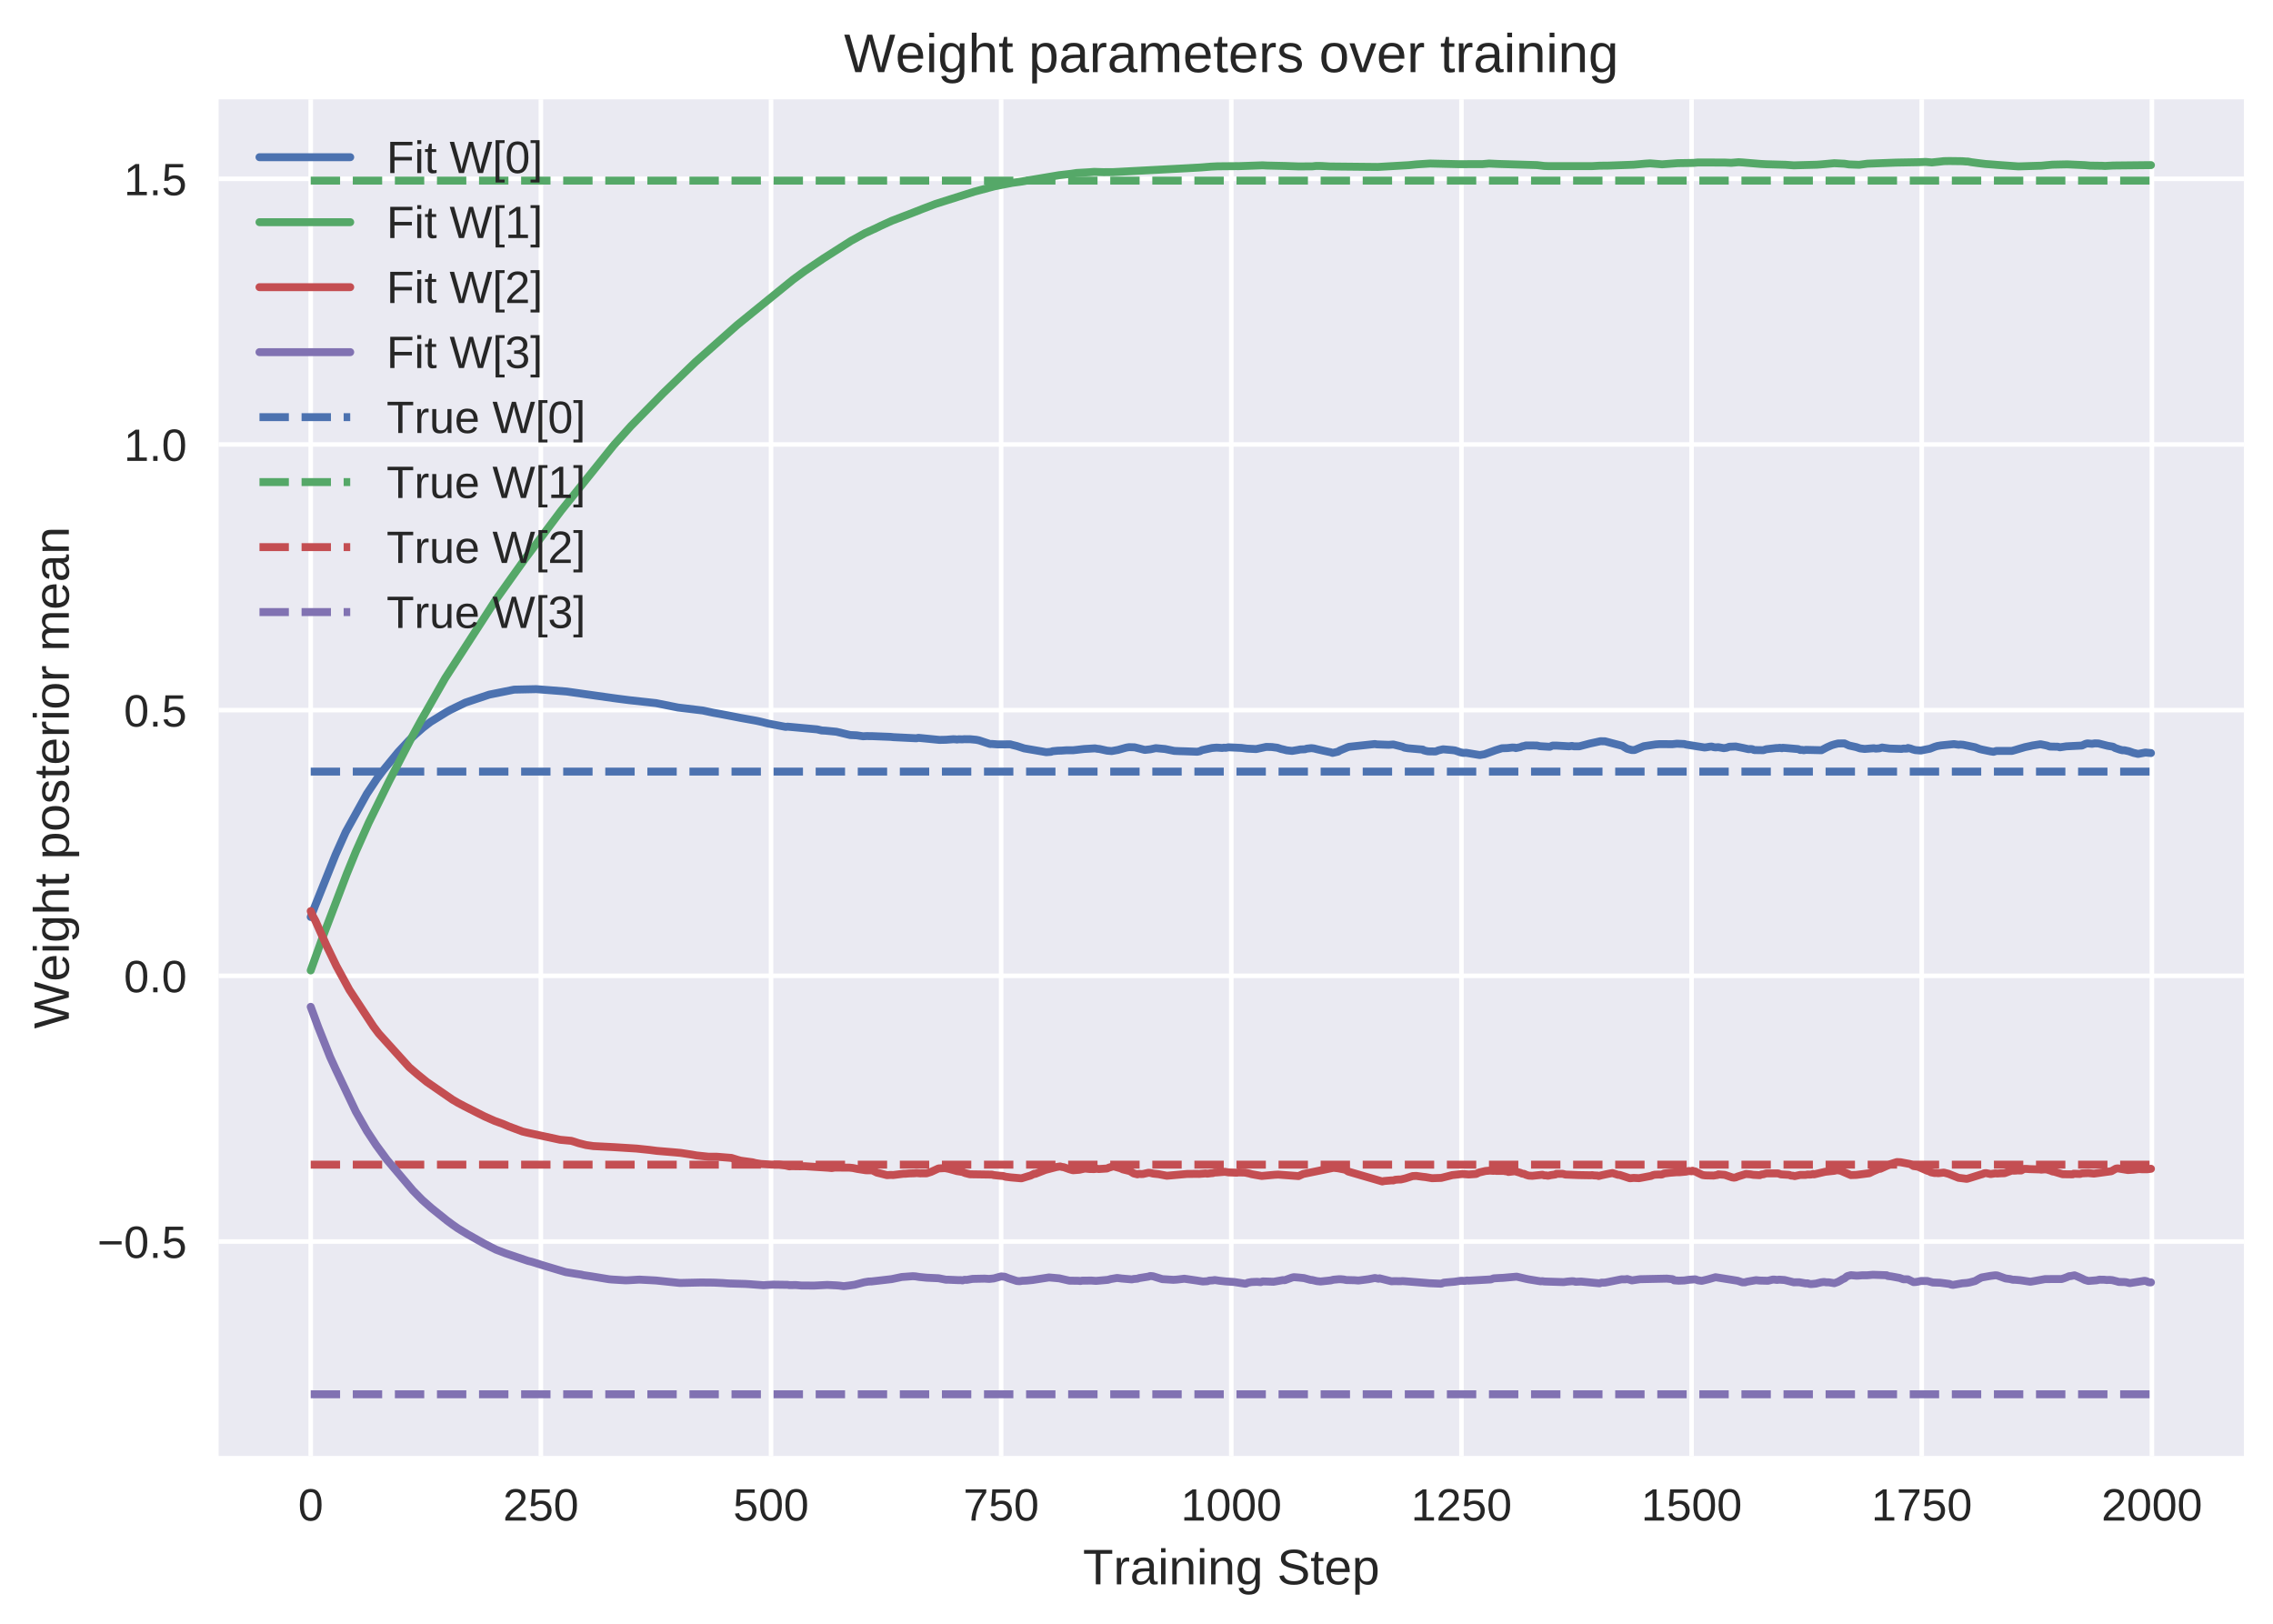 <?xml version="1.0" encoding="utf-8" standalone="no"?>
<!DOCTYPE svg PUBLIC "-//W3C//DTD SVG 1.1//EN"
  "http://www.w3.org/Graphics/SVG/1.1/DTD/svg11.dtd">
<!-- Created with matplotlib (http://matplotlib.org/) -->
<svg height="358pt" version="1.1" viewBox="0 0 501 358" width="501pt" xmlns="http://www.w3.org/2000/svg" xmlns:xlink="http://www.w3.org/1999/xlink">
 <defs>
  <style type="text/css">
*{stroke-linecap:butt;stroke-linejoin:round;}
  </style>
 </defs>
 <g id="figure_1">
  <g id="patch_1">
   <path d="M 0 358.652 
L 501.795 358.652 
L 501.795 0 
L 0 0 
z
" style="fill:#ffffff;"/>
  </g>
  <g id="axes_1">
   <g id="patch_2">
    <path d="M 48.195 320.876 
L 494.595 320.876 
L 494.595 21.896 
L 48.195 21.896 
z
" style="fill:#eaeaf2;"/>
   </g>
   <g id="matplotlib.axis_1">
    <g id="xtick_1">
     <g id="line2d_1">
      <path clip-path="url(#p5a8048e37c)" d="M 68.486 320.876 
L 68.486 21.896 
" style="fill:none;stroke:#ffffff;stroke-linecap:round;"/>
     </g>
     <g id="line2d_2"/>
     <g id="text_1">
      <!-- 0 -->
      <defs>
       <path d="M 51.703 34.422 
Q 51.703 24.516 49.828 17.75 
Q 47.953 10.984 44.703 6.812 
Q 41.453 2.641 37.062 0.828 
Q 32.672 -0.984 27.688 -0.984 
Q 22.656 -0.984 18.312 0.828 
Q 13.969 2.641 10.766 6.781 
Q 7.562 10.938 5.734 17.703 
Q 3.906 24.469 3.906 34.422 
Q 3.906 44.828 5.734 51.641 
Q 7.562 58.453 10.781 62.5 
Q 14.016 66.547 18.406 68.188 
Q 22.797 69.828 27.984 69.828 
Q 32.906 69.828 37.219 68.188 
Q 41.547 66.547 44.766 62.5 
Q 48 58.453 49.844 51.641 
Q 51.703 44.828 51.703 34.422 
z
M 42.781 34.422 
Q 42.781 42.625 41.797 48.062 
Q 40.828 53.516 38.922 56.766 
Q 37.016 60.016 34.25 61.359 
Q 31.5 62.703 27.984 62.703 
Q 24.266 62.703 21.438 61.328 
Q 18.609 59.969 16.672 56.719 
Q 14.75 53.469 13.766 48.016 
Q 12.797 42.578 12.797 34.422 
Q 12.797 26.516 13.797 21.094 
Q 14.797 15.672 16.719 12.375 
Q 18.656 9.078 21.438 7.641 
Q 24.219 6.203 27.781 6.203 
Q 31.25 6.203 34.031 7.641 
Q 36.812 9.078 38.734 12.375 
Q 40.672 15.672 41.719 21.094 
Q 42.781 26.516 42.781 34.422 
z
" id="LiberationSans-30"/>
      </defs>
      <g style="fill:#262626;" transform="translate(65.705 335.123)scale(0.1 -0.1)">
       <use xlink:href="#LiberationSans-30"/>
      </g>
     </g>
    </g>
    <g id="xtick_2">
     <g id="line2d_3">
      <path clip-path="url(#p5a8048e37c)" d="M 119.213 320.876 
L 119.213 21.896 
" style="fill:none;stroke:#ffffff;stroke-linecap:round;"/>
     </g>
     <g id="line2d_4"/>
     <g id="text_2">
      <!-- 250 -->
      <defs>
       <path d="M 5.031 0 
L 5.031 6.203 
Q 7.516 11.922 11.109 16.281 
Q 14.703 20.656 18.656 24.188 
Q 22.609 27.734 26.484 30.766 
Q 30.375 33.797 33.5 36.812 
Q 36.625 39.844 38.547 43.156 
Q 40.484 46.484 40.484 50.688 
Q 40.484 53.609 39.594 55.828 
Q 38.719 58.062 37.062 59.562 
Q 35.406 61.078 33.078 61.828 
Q 30.766 62.594 27.938 62.594 
Q 25.297 62.594 22.969 61.859 
Q 20.656 61.141 18.844 59.672 
Q 17.047 58.203 15.891 56.031 
Q 14.75 53.859 14.406 50.984 
L 5.422 51.812 
Q 5.859 55.516 7.469 58.781 
Q 9.078 62.062 11.906 64.531 
Q 14.75 67 18.719 68.406 
Q 22.703 69.828 27.938 69.828 
Q 33.062 69.828 37.062 68.609 
Q 41.062 67.391 43.812 64.984 
Q 46.578 62.594 48.047 59.078 
Q 49.516 55.562 49.516 50.984 
Q 49.516 47.516 48.266 44.391 
Q 47.016 41.266 44.938 38.422 
Q 42.875 35.594 40.141 32.953 
Q 37.406 30.328 34.422 27.812 
Q 31.453 25.297 28.422 22.828 
Q 25.391 20.359 22.719 17.859 
Q 20.062 15.375 17.969 12.812 
Q 15.875 10.25 14.703 7.469 
L 50.594 7.469 
L 50.594 0 
z
" id="LiberationSans-32"/>
       <path d="M 51.422 22.406 
Q 51.422 17.234 49.859 12.938 
Q 48.297 8.641 45.219 5.531 
Q 42.141 2.438 37.578 0.719 
Q 33.016 -0.984 27 -0.984 
Q 21.578 -0.984 17.547 0.281 
Q 13.531 1.562 10.734 3.781 
Q 7.953 6 6.312 8.984 
Q 4.688 11.969 4 15.375 
L 12.891 16.406 
Q 13.422 14.453 14.391 12.625 
Q 15.375 10.797 17.062 9.344 
Q 18.75 7.906 21.219 7.047 
Q 23.688 6.203 27.203 6.203 
Q 30.609 6.203 33.391 7.25 
Q 36.188 8.297 38.156 10.344 
Q 40.141 12.406 41.203 15.375 
Q 42.281 18.359 42.281 22.219 
Q 42.281 25.391 41.25 28.047 
Q 40.234 30.719 38.328 32.641 
Q 36.422 34.578 33.656 35.641 
Q 30.906 36.719 27.391 36.719 
Q 25.203 36.719 23.344 36.328 
Q 21.484 35.938 19.891 35.25 
Q 18.312 34.578 17.016 33.672 
Q 15.719 32.766 14.594 31.781 
L 6 31.781 
L 8.297 68.797 
L 47.406 68.797 
L 47.406 61.328 
L 16.312 61.328 
L 14.984 39.5 
Q 17.328 41.312 20.844 42.594 
Q 24.359 43.891 29.203 43.891 
Q 34.328 43.891 38.422 42.328 
Q 42.531 40.766 45.406 37.906 
Q 48.297 35.062 49.859 31.109 
Q 51.422 27.156 51.422 22.406 
z
" id="LiberationSans-35"/>
      </defs>
      <g style="fill:#262626;" transform="translate(110.871 335.123)scale(0.1 -0.1)">
       <use xlink:href="#LiberationSans-32"/>
       <use x="55.615" xlink:href="#LiberationSans-35"/>
       <use x="111.23" xlink:href="#LiberationSans-30"/>
      </g>
     </g>
    </g>
    <g id="xtick_3">
     <g id="line2d_5">
      <path clip-path="url(#p5a8048e37c)" d="M 169.94 320.876 
L 169.94 21.896 
" style="fill:none;stroke:#ffffff;stroke-linecap:round;"/>
     </g>
     <g id="line2d_6"/>
     <g id="text_3">
      <!-- 500 -->
      <g style="fill:#262626;" transform="translate(161.599 335.123)scale(0.1 -0.1)">
       <use xlink:href="#LiberationSans-35"/>
       <use x="55.615" xlink:href="#LiberationSans-30"/>
       <use x="111.23" xlink:href="#LiberationSans-30"/>
      </g>
     </g>
    </g>
    <g id="xtick_4">
     <g id="line2d_7">
      <path clip-path="url(#p5a8048e37c)" d="M 220.667 320.876 
L 220.667 21.896 
" style="fill:none;stroke:#ffffff;stroke-linecap:round;"/>
     </g>
     <g id="line2d_8"/>
     <g id="text_4">
      <!-- 750 -->
      <defs>
       <path d="M 50.594 61.672 
Q 45.406 53.766 41.062 46.453 
Q 36.719 39.156 33.594 31.75 
Q 30.469 24.359 28.734 16.578 
Q 27 8.797 27 0 
L 17.828 0 
Q 17.828 8.25 19.781 16.188 
Q 21.734 24.125 25.047 31.766 
Q 28.375 39.406 32.766 46.781 
Q 37.156 54.156 42.094 61.328 
L 5.125 61.328 
L 5.125 68.797 
L 50.594 68.797 
z
" id="LiberationSans-37"/>
      </defs>
      <g style="fill:#262626;" transform="translate(212.326 335.123)scale(0.1 -0.1)">
       <use xlink:href="#LiberationSans-37"/>
       <use x="55.615" xlink:href="#LiberationSans-35"/>
       <use x="111.23" xlink:href="#LiberationSans-30"/>
      </g>
     </g>
    </g>
    <g id="xtick_5">
     <g id="line2d_9">
      <path clip-path="url(#p5a8048e37c)" d="M 271.395 320.876 
L 271.395 21.896 
" style="fill:none;stroke:#ffffff;stroke-linecap:round;"/>
     </g>
     <g id="line2d_10"/>
     <g id="text_5">
      <!-- 1000 -->
      <defs>
       <path d="M 7.625 0 
L 7.625 7.469 
L 25.141 7.469 
L 25.141 60.406 
L 9.625 49.312 
L 9.625 57.625 
L 25.875 68.797 
L 33.984 68.797 
L 33.984 7.469 
L 50.734 7.469 
L 50.734 0 
z
" id="LiberationSans-31"/>
      </defs>
      <g style="fill:#262626;" transform="translate(260.273 335.123)scale(0.1 -0.1)">
       <use xlink:href="#LiberationSans-31"/>
       <use x="55.615" xlink:href="#LiberationSans-30"/>
       <use x="111.23" xlink:href="#LiberationSans-30"/>
       <use x="166.846" xlink:href="#LiberationSans-30"/>
      </g>
     </g>
    </g>
    <g id="xtick_6">
     <g id="line2d_11">
      <path clip-path="url(#p5a8048e37c)" d="M 322.122 320.876 
L 322.122 21.896 
" style="fill:none;stroke:#ffffff;stroke-linecap:round;"/>
     </g>
     <g id="line2d_12"/>
     <g id="text_6">
      <!-- 1250 -->
      <g style="fill:#262626;" transform="translate(311 335.123)scale(0.1 -0.1)">
       <use xlink:href="#LiberationSans-31"/>
       <use x="55.615" xlink:href="#LiberationSans-32"/>
       <use x="111.23" xlink:href="#LiberationSans-35"/>
       <use x="166.846" xlink:href="#LiberationSans-30"/>
      </g>
     </g>
    </g>
    <g id="xtick_7">
     <g id="line2d_13">
      <path clip-path="url(#p5a8048e37c)" d="M 372.849 320.876 
L 372.849 21.896 
" style="fill:none;stroke:#ffffff;stroke-linecap:round;"/>
     </g>
     <g id="line2d_14"/>
     <g id="text_7">
      <!-- 1500 -->
      <g style="fill:#262626;" transform="translate(361.727 335.123)scale(0.1 -0.1)">
       <use xlink:href="#LiberationSans-31"/>
       <use x="55.615" xlink:href="#LiberationSans-35"/>
       <use x="111.23" xlink:href="#LiberationSans-30"/>
       <use x="166.846" xlink:href="#LiberationSans-30"/>
      </g>
     </g>
    </g>
    <g id="xtick_8">
     <g id="line2d_15">
      <path clip-path="url(#p5a8048e37c)" d="M 423.577 320.876 
L 423.577 21.896 
" style="fill:none;stroke:#ffffff;stroke-linecap:round;"/>
     </g>
     <g id="line2d_16"/>
     <g id="text_8">
      <!-- 1750 -->
      <g style="fill:#262626;" transform="translate(412.455 335.123)scale(0.1 -0.1)">
       <use xlink:href="#LiberationSans-31"/>
       <use x="55.615" xlink:href="#LiberationSans-37"/>
       <use x="111.23" xlink:href="#LiberationSans-35"/>
       <use x="166.846" xlink:href="#LiberationSans-30"/>
      </g>
     </g>
    </g>
    <g id="xtick_9">
     <g id="line2d_17">
      <path clip-path="url(#p5a8048e37c)" d="M 474.304 320.876 
L 474.304 21.896 
" style="fill:none;stroke:#ffffff;stroke-linecap:round;"/>
     </g>
     <g id="line2d_18"/>
     <g id="text_9">
      <!-- 2000 -->
      <g style="fill:#262626;" transform="translate(463.182 335.123)scale(0.1 -0.1)">
       <use xlink:href="#LiberationSans-32"/>
       <use x="55.615" xlink:href="#LiberationSans-30"/>
       <use x="111.23" xlink:href="#LiberationSans-30"/>
       <use x="166.846" xlink:href="#LiberationSans-30"/>
      </g>
     </g>
    </g>
    <g id="text_10">
     <!-- Training Step -->
     <defs>
      <path d="M 35.156 61.188 
L 35.156 0 
L 25.875 0 
L 25.875 61.188 
L 2.25 61.188 
L 2.25 68.797 
L 58.797 68.797 
L 58.797 61.188 
z
" id="LiberationSans-54"/>
      <path d="M 6.938 0 
L 6.938 40.531 
Q 6.938 42.188 6.906 43.922 
Q 6.891 45.656 6.828 47.266 
Q 6.781 48.875 6.734 50.281 
Q 6.688 51.703 6.641 52.828 
L 14.938 52.828 
Q 14.984 51.703 15.062 50.266 
Q 15.141 48.828 15.203 47.312 
Q 15.281 45.797 15.297 44.406 
Q 15.328 43.016 15.328 42.047 
L 15.531 42.047 
Q 16.453 45.062 17.5 47.281 
Q 18.562 49.516 19.969 50.953 
Q 21.391 52.391 23.344 53.094 
Q 25.297 53.812 28.078 53.812 
Q 29.156 53.812 30.125 53.641 
Q 31.109 53.469 31.641 53.328 
L 31.641 45.266 
Q 30.766 45.516 29.594 45.625 
Q 28.422 45.75 26.953 45.75 
Q 23.922 45.75 21.797 44.375 
Q 19.672 43.016 18.328 40.594 
Q 17 38.188 16.359 34.844 
Q 15.719 31.5 15.719 27.547 
L 15.719 0 
z
" id="LiberationSans-72"/>
      <path d="M 20.219 -0.984 
Q 12.25 -0.984 8.25 3.219 
Q 4.25 7.422 4.25 14.75 
Q 4.25 19.969 6.219 23.312 
Q 8.203 26.656 11.391 28.562 
Q 14.594 30.469 18.688 31.203 
Q 22.797 31.938 27.047 32.031 
L 38.922 32.234 
L 38.922 35.109 
Q 38.922 38.375 38.234 40.672 
Q 37.547 42.969 36.125 44.375 
Q 34.719 45.797 32.594 46.453 
Q 30.469 47.125 27.594 47.125 
Q 25.047 47.125 23 46.75 
Q 20.953 46.391 19.438 45.438 
Q 17.922 44.484 16.984 42.844 
Q 16.062 41.219 15.766 38.719 
L 6.594 39.547 
Q 7.078 42.672 8.438 45.281 
Q 9.812 47.906 12.328 49.797 
Q 14.844 51.703 18.625 52.75 
Q 22.406 53.812 27.781 53.812 
Q 37.75 53.812 42.766 49.234 
Q 47.797 44.672 47.797 36.031 
L 47.797 13.281 
Q 47.797 9.375 48.828 7.391 
Q 49.859 5.422 52.734 5.422 
Q 53.469 5.422 54.203 5.516 
Q 54.938 5.609 55.609 5.766 
L 55.609 0.297 
Q 53.953 -0.094 52.312 -0.281 
Q 50.688 -0.484 48.828 -0.484 
Q 46.344 -0.484 44.562 0.172 
Q 42.781 0.828 41.656 2.172 
Q 40.531 3.516 39.938 5.484 
Q 39.359 7.469 39.203 10.109 
L 38.922 10.109 
Q 37.5 7.562 35.812 5.516 
Q 34.125 3.469 31.875 2.031 
Q 29.641 0.594 26.781 -0.188 
Q 23.922 -0.984 20.219 -0.984 
z
M 22.219 5.609 
Q 26.422 5.609 29.562 7.141 
Q 32.719 8.688 34.781 11.078 
Q 36.859 13.484 37.891 16.312 
Q 38.922 19.141 38.922 21.734 
L 38.922 26.078 
L 29.297 25.875 
Q 26.078 25.828 23.172 25.406 
Q 20.266 25 18.062 23.781 
Q 15.875 22.562 14.578 20.359 
Q 13.281 18.172 13.281 14.594 
Q 13.281 10.297 15.594 7.953 
Q 17.922 5.609 22.219 5.609 
z
" id="LiberationSans-61"/>
      <path d="M 6.688 64.062 
L 6.688 72.469 
L 15.484 72.469 
L 15.484 64.062 
z
M 6.688 0 
L 6.688 52.828 
L 15.484 52.828 
L 15.484 0 
z
" id="LiberationSans-69"/>
      <path d="M 40.281 0 
L 40.281 33.5 
Q 40.281 37.359 39.719 39.938 
Q 39.156 42.531 37.891 44.109 
Q 36.625 45.703 34.547 46.359 
Q 32.469 47.016 29.391 47.016 
Q 26.266 47.016 23.75 45.922 
Q 21.234 44.828 19.453 42.75 
Q 17.672 40.672 16.688 37.625 
Q 15.719 34.578 15.719 30.609 
L 15.719 0 
L 6.938 0 
L 6.938 41.547 
Q 6.938 43.219 6.906 45.047 
Q 6.891 46.875 6.828 48.5 
Q 6.781 50.141 6.734 51.312 
Q 6.688 52.484 6.641 52.828 
L 14.938 52.828 
Q 14.984 52.594 15.031 51.516 
Q 15.094 50.438 15.156 49.047 
Q 15.234 47.656 15.281 46.219 
Q 15.328 44.781 15.328 43.797 
L 15.484 43.797 
Q 16.75 46.094 18.266 47.953 
Q 19.781 49.812 21.781 51.094 
Q 23.781 52.391 26.359 53.094 
Q 28.953 53.812 32.375 53.812 
Q 36.766 53.812 39.938 52.734 
Q 43.109 51.656 45.156 49.406 
Q 47.219 47.172 48.172 43.625 
Q 49.125 40.094 49.125 35.203 
L 49.125 0 
z
" id="LiberationSans-6e"/>
      <path d="M 26.766 -20.75 
Q 22.219 -20.75 18.703 -19.812 
Q 15.188 -18.891 12.688 -17.156 
Q 10.203 -15.438 8.641 -13.031 
Q 7.078 -10.641 6.391 -7.719 
L 15.234 -6.453 
Q 16.109 -10.109 19.109 -12.078 
Q 22.125 -14.062 27 -14.062 
Q 29.984 -14.062 32.422 -13.234 
Q 34.859 -12.406 36.562 -10.562 
Q 38.281 -8.734 39.203 -5.797 
Q 40.141 -2.875 40.141 1.312 
L 40.141 9.812 
L 40.047 9.812 
Q 39.062 7.812 37.625 5.984 
Q 36.188 4.156 34.109 2.734 
Q 32.031 1.312 29.297 0.453 
Q 26.562 -0.391 23.047 -0.391 
Q 18.016 -0.391 14.422 1.297 
Q 10.844 2.984 8.562 6.344 
Q 6.297 9.719 5.25 14.719 
Q 4.203 19.734 4.203 26.312 
Q 4.203 32.672 5.25 37.75 
Q 6.297 42.828 8.656 46.359 
Q 11.031 49.906 14.812 51.781 
Q 18.609 53.656 24.031 53.656 
Q 29.641 53.656 33.766 51.094 
Q 37.891 48.531 40.141 43.797 
L 40.234 43.797 
Q 40.234 45.016 40.297 46.531 
Q 40.375 48.047 40.453 49.391 
Q 40.531 50.734 40.625 51.703 
Q 40.719 52.688 40.828 52.828 
L 49.172 52.828 
Q 49.125 52.391 49.078 51.344 
Q 49.031 50.297 48.969 48.828 
Q 48.922 47.359 48.891 45.578 
Q 48.875 43.797 48.875 41.891 
L 48.875 1.516 
Q 48.875 -9.578 43.422 -15.156 
Q 37.984 -20.75 26.766 -20.75 
z
M 40.141 26.422 
Q 40.141 31.938 38.938 35.859 
Q 37.75 39.797 35.797 42.281 
Q 33.844 44.781 31.328 45.953 
Q 28.812 47.125 26.172 47.125 
Q 22.797 47.125 20.375 45.953 
Q 17.969 44.781 16.375 42.266 
Q 14.797 39.75 14.031 35.812 
Q 13.281 31.891 13.281 26.422 
Q 13.281 20.703 14.031 16.812 
Q 14.797 12.938 16.359 10.547 
Q 17.922 8.156 20.312 7.125 
Q 22.703 6.109 26.031 6.109 
Q 28.656 6.109 31.172 7.219 
Q 33.688 8.344 35.688 10.781 
Q 37.703 13.234 38.922 17.094 
Q 40.141 20.953 40.141 26.422 
z
" id="LiberationSans-67"/>
      <path id="LiberationSans-20"/>
      <path d="M 62.109 19 
Q 62.109 14.656 60.422 10.984 
Q 58.734 7.328 55.219 4.656 
Q 51.703 2 46.359 0.5 
Q 41.016 -0.984 33.688 -0.984 
Q 20.844 -0.984 13.672 3.516 
Q 6.5 8.016 4.547 16.5 
L 13.578 18.312 
Q 14.266 15.625 15.672 13.422 
Q 17.094 11.234 19.5 9.641 
Q 21.922 8.062 25.484 7.172 
Q 29.047 6.297 34.031 6.297 
Q 38.188 6.297 41.656 7 
Q 45.125 7.719 47.609 9.172 
Q 50.094 10.641 51.484 12.953 
Q 52.875 15.281 52.875 18.5 
Q 52.875 21.875 51.344 23.969 
Q 49.812 26.078 47.016 27.438 
Q 44.234 28.812 40.375 29.734 
Q 36.531 30.672 31.844 31.734 
Q 28.953 32.375 26.047 33.125 
Q 23.141 33.891 20.484 34.938 
Q 17.828 35.984 15.484 37.391 
Q 13.141 38.812 11.422 40.797 
Q 9.719 42.781 8.734 45.391 
Q 7.766 48 7.766 51.422 
Q 7.766 56.297 9.734 59.781 
Q 11.719 63.281 15.234 65.531 
Q 18.75 67.781 23.531 68.797 
Q 28.328 69.828 33.891 69.828 
Q 40.281 69.828 44.812 68.828 
Q 49.359 67.828 52.484 65.812 
Q 55.609 63.812 57.484 60.859 
Q 59.375 57.906 60.5 54 
L 51.312 52.391 
Q 50.641 54.891 49.344 56.844 
Q 48.047 58.797 45.938 60.109 
Q 43.844 61.422 40.844 62.109 
Q 37.844 62.797 33.797 62.797 
Q 29 62.797 25.75 61.938 
Q 22.516 61.078 20.531 59.609 
Q 18.562 58.156 17.703 56.172 
Q 16.844 54.203 16.844 51.906 
Q 16.844 48.828 18.375 46.844 
Q 19.922 44.875 22.562 43.547 
Q 25.203 42.234 28.656 41.359 
Q 32.125 40.484 36.031 39.594 
Q 39.203 38.875 42.359 38.109 
Q 45.516 37.359 48.391 36.297 
Q 51.266 35.25 53.781 33.828 
Q 56.297 32.422 58.156 30.375 
Q 60.016 28.328 61.062 25.531 
Q 62.109 22.75 62.109 19 
z
" id="LiberationSans-53"/>
      <path d="M 27.047 0.391 
Q 25.047 -0.141 22.969 -0.453 
Q 20.906 -0.781 18.172 -0.781 
Q 7.625 -0.781 7.625 11.188 
L 7.625 46.438 
L 1.516 46.438 
L 1.516 52.828 
L 7.953 52.828 
L 10.547 64.656 
L 16.406 64.656 
L 16.406 52.828 
L 26.172 52.828 
L 26.172 46.438 
L 16.406 46.438 
L 16.406 13.094 
Q 16.406 9.281 17.641 7.734 
Q 18.891 6.203 21.969 6.203 
Q 23.25 6.203 24.438 6.391 
Q 25.641 6.594 27.047 6.891 
z
" id="LiberationSans-74"/>
      <path d="M 13.484 24.562 
Q 13.484 20.406 14.328 16.906 
Q 15.188 13.422 16.969 10.906 
Q 18.75 8.406 21.531 7 
Q 24.312 5.609 28.219 5.609 
Q 33.938 5.609 37.375 7.906 
Q 40.828 10.203 42.047 13.719 
L 49.75 11.531 
Q 48.922 9.328 47.438 7.109 
Q 45.953 4.891 43.453 3.094 
Q 40.969 1.312 37.234 0.156 
Q 33.5 -0.984 28.219 -0.984 
Q 16.5 -0.984 10.375 6 
Q 4.25 12.984 4.25 26.766 
Q 4.25 34.188 6.094 39.328 
Q 7.953 44.484 11.172 47.703 
Q 14.406 50.922 18.703 52.359 
Q 23 53.812 27.875 53.812 
Q 34.516 53.812 38.984 51.656 
Q 43.453 49.516 46.156 45.719 
Q 48.875 41.938 50.016 36.812 
Q 51.172 31.688 51.172 25.734 
L 51.172 24.562 
z
M 42.094 31.297 
Q 41.359 39.656 37.844 43.484 
Q 34.328 47.312 27.734 47.312 
Q 25.531 47.312 23.109 46.609 
Q 20.703 45.906 18.656 44.094 
Q 16.609 42.281 15.188 39.172 
Q 13.766 36.078 13.578 31.297 
z
" id="LiberationSans-65"/>
      <path d="M 51.422 26.656 
Q 51.422 20.656 50.438 15.578 
Q 49.469 10.5 47.188 6.828 
Q 44.922 3.172 41.188 1.094 
Q 37.453 -0.984 31.984 -0.984 
Q 26.312 -0.984 22.062 1.172 
Q 17.828 3.328 15.578 8.203 
L 15.328 8.203 
Q 15.375 8.109 15.406 7.328 
Q 15.438 6.547 15.453 5.375 
Q 15.484 4.203 15.5 2.75 
Q 15.531 1.312 15.531 -0.094 
L 15.531 -20.75 
L 6.734 -20.75 
L 6.734 42.047 
Q 6.734 43.953 6.703 45.703 
Q 6.688 47.469 6.641 48.906 
Q 6.594 50.344 6.547 51.359 
Q 6.5 52.391 6.453 52.828 
L 14.938 52.828 
Q 14.984 52.688 15.062 51.797 
Q 15.141 50.922 15.203 49.672 
Q 15.281 48.438 15.359 47.016 
Q 15.438 45.609 15.438 44.344 
L 15.625 44.344 
Q 16.844 46.875 18.406 48.656 
Q 19.969 50.438 21.969 51.578 
Q 23.969 52.734 26.438 53.25 
Q 28.906 53.766 31.984 53.766 
Q 37.453 53.766 41.188 51.812 
Q 44.922 49.859 47.188 46.312 
Q 49.469 42.781 50.438 37.766 
Q 51.422 32.766 51.422 26.656 
z
M 42.188 26.469 
Q 42.188 31.344 41.594 35.156 
Q 41.016 38.969 39.578 41.594 
Q 38.141 44.234 35.734 45.594 
Q 33.344 46.969 29.734 46.969 
Q 26.812 46.969 24.219 46.141 
Q 21.625 45.312 19.703 42.969 
Q 17.781 40.625 16.656 36.5 
Q 15.531 32.375 15.531 25.781 
Q 15.531 20.172 16.453 16.281 
Q 17.391 12.406 19.172 10.016 
Q 20.953 7.625 23.578 6.562 
Q 26.219 5.516 29.641 5.516 
Q 33.297 5.516 35.719 6.922 
Q 38.141 8.344 39.578 11.031 
Q 41.016 13.719 41.594 17.594 
Q 42.188 21.484 42.188 26.469 
z
" id="LiberationSans-70"/>
     </defs>
     <g style="fill:#262626;" transform="translate(238.687 349.17)scale(0.11 -0.11)">
      <use xlink:href="#LiberationSans-54"/>
      <use x="61.037" xlink:href="#LiberationSans-72"/>
      <use x="94.338" xlink:href="#LiberationSans-61"/>
      <use x="149.953" xlink:href="#LiberationSans-69"/>
      <use x="172.17" xlink:href="#LiberationSans-6e"/>
      <use x="227.785" xlink:href="#LiberationSans-69"/>
      <use x="250.002" xlink:href="#LiberationSans-6e"/>
      <use x="305.617" xlink:href="#LiberationSans-67"/>
      <use x="361.232" xlink:href="#LiberationSans-20"/>
      <use x="389.016" xlink:href="#LiberationSans-53"/>
      <use x="455.715" xlink:href="#LiberationSans-74"/>
      <use x="483.498" xlink:href="#LiberationSans-65"/>
      <use x="539.113" xlink:href="#LiberationSans-70"/>
     </g>
    </g>
   </g>
   <g id="matplotlib.axis_2">
    <g id="ytick_1">
     <g id="line2d_19">
      <path clip-path="url(#p5a8048e37c)" d="M 48.195 273.614 
L 494.595 273.614 
" style="fill:none;stroke:#ffffff;stroke-linecap:round;"/>
     </g>
     <g id="line2d_20"/>
     <g id="text_11">
      <!-- −0.5 -->
      <defs>
       <path d="M 4.938 29.688 
L 4.938 36.812 
L 53.516 36.812 
L 53.516 29.688 
z
" id="LiberationSans-2212"/>
       <path d="M 9.125 0 
L 9.125 10.688 
L 18.656 10.688 
L 18.656 0 
z
" id="LiberationSans-2e"/>
      </defs>
      <g style="fill:#262626;" transform="translate(21.454 277.238)scale(0.1 -0.1)">
       <use xlink:href="#LiberationSans-2212"/>
       <use x="58.398" xlink:href="#LiberationSans-30"/>
       <use x="114.014" xlink:href="#LiberationSans-2e"/>
       <use x="141.797" xlink:href="#LiberationSans-35"/>
      </g>
     </g>
    </g>
    <g id="ytick_2">
     <g id="line2d_21">
      <path clip-path="url(#p5a8048e37c)" d="M 48.195 215.061 
L 494.595 215.061 
" style="fill:none;stroke:#ffffff;stroke-linecap:round;"/>
     </g>
     <g id="line2d_22"/>
     <g id="text_12">
      <!-- 0.0 -->
      <g style="fill:#262626;" transform="translate(27.295 218.685)scale(0.1 -0.1)">
       <use xlink:href="#LiberationSans-30"/>
       <use x="55.615" xlink:href="#LiberationSans-2e"/>
       <use x="83.398" xlink:href="#LiberationSans-30"/>
      </g>
     </g>
    </g>
    <g id="ytick_3">
     <g id="line2d_23">
      <path clip-path="url(#p5a8048e37c)" d="M 48.195 156.508 
L 494.595 156.508 
" style="fill:none;stroke:#ffffff;stroke-linecap:round;"/>
     </g>
     <g id="line2d_24"/>
     <g id="text_13">
      <!-- 0.5 -->
      <g style="fill:#262626;" transform="translate(27.295 160.131)scale(0.1 -0.1)">
       <use xlink:href="#LiberationSans-30"/>
       <use x="55.615" xlink:href="#LiberationSans-2e"/>
       <use x="83.398" xlink:href="#LiberationSans-35"/>
      </g>
     </g>
    </g>
    <g id="ytick_4">
     <g id="line2d_25">
      <path clip-path="url(#p5a8048e37c)" d="M 48.195 97.955 
L 494.595 97.955 
" style="fill:none;stroke:#ffffff;stroke-linecap:round;"/>
     </g>
     <g id="line2d_26"/>
     <g id="text_14">
      <!-- 1.0 -->
      <g style="fill:#262626;" transform="translate(27.295 101.578)scale(0.1 -0.1)">
       <use xlink:href="#LiberationSans-31"/>
       <use x="55.615" xlink:href="#LiberationSans-2e"/>
       <use x="83.398" xlink:href="#LiberationSans-30"/>
      </g>
     </g>
    </g>
    <g id="ytick_5">
     <g id="line2d_27">
      <path clip-path="url(#p5a8048e37c)" d="M 48.195 39.402 
L 494.595 39.402 
" style="fill:none;stroke:#ffffff;stroke-linecap:round;"/>
     </g>
     <g id="line2d_28"/>
     <g id="text_15">
      <!-- 1.5 -->
      <g style="fill:#262626;" transform="translate(27.295 43.025)scale(0.1 -0.1)">
       <use xlink:href="#LiberationSans-31"/>
       <use x="55.615" xlink:href="#LiberationSans-2e"/>
       <use x="83.398" xlink:href="#LiberationSans-35"/>
      </g>
     </g>
    </g>
    <g id="text_16">
     <!-- Weight posterior mean -->
     <defs>
      <path d="M 73.781 0 
L 62.641 0 
L 50.734 43.703 
Q 50.203 45.562 49.578 48.094 
Q 48.969 50.641 48.484 52.938 
Q 47.906 55.609 47.312 58.406 
Q 46.688 55.562 46.094 52.875 
Q 45.562 50.531 44.969 48.047 
Q 44.391 45.562 43.844 43.703 
L 31.844 0 
L 20.703 0 
L 0.438 68.797 
L 10.156 68.797 
L 22.516 25.094 
Q 23.344 22.016 24.094 18.984 
Q 24.859 15.969 25.391 13.578 
Q 26.031 10.75 26.562 8.203 
Q 27.297 11.578 28.078 14.844 
Q 28.422 16.219 28.766 17.719 
Q 29.109 19.234 29.469 20.703 
Q 29.828 22.172 30.188 23.516 
Q 30.562 24.859 30.859 25.984 
L 42.828 68.797 
L 51.766 68.797 
L 63.719 25.984 
Q 64.016 24.859 64.375 23.516 
Q 64.75 22.172 65.109 20.719 
Q 65.484 19.281 65.812 17.766 
Q 66.156 16.266 66.5 14.891 
Q 67.281 11.625 68.016 8.203 
Q 68.062 8.203 68.453 9.891 
Q 68.844 11.578 69.422 14.109 
Q 70.016 16.656 70.719 19.609 
Q 71.438 22.562 72.172 25.094 
L 84.328 68.797 
L 94.047 68.797 
z
" id="LiberationSans-57"/>
      <path d="M 15.484 43.797 
Q 16.938 46.484 18.641 48.359 
Q 20.359 50.25 22.406 51.469 
Q 24.469 52.688 26.906 53.25 
Q 29.344 53.812 32.375 53.812 
Q 37.453 53.812 40.703 52.438 
Q 43.953 51.078 45.828 48.609 
Q 47.703 46.141 48.406 42.719 
Q 49.125 39.312 49.125 35.203 
L 49.125 0 
L 40.281 0 
L 40.281 33.5 
Q 40.281 36.859 39.859 39.391 
Q 39.453 41.938 38.281 43.625 
Q 37.109 45.312 34.953 46.156 
Q 32.812 47.016 29.391 47.016 
Q 26.266 47.016 23.75 45.891 
Q 21.234 44.781 19.453 42.719 
Q 17.672 40.672 16.688 37.734 
Q 15.719 34.812 15.719 31.156 
L 15.719 0 
L 6.938 0 
L 6.938 72.469 
L 15.719 72.469 
L 15.719 53.609 
Q 15.719 52 15.672 50.391 
Q 15.625 48.781 15.547 47.406 
Q 15.484 46.047 15.422 45.094 
Q 15.375 44.141 15.328 43.797 
z
" id="LiberationSans-68"/>
      <path d="M 51.422 26.469 
Q 51.422 12.594 45.312 5.797 
Q 39.203 -0.984 27.594 -0.984 
Q 22.078 -0.984 17.719 0.672 
Q 13.375 2.344 10.375 5.766 
Q 7.375 9.188 5.781 14.328 
Q 4.203 19.484 4.203 26.469 
Q 4.203 53.812 27.875 53.812 
Q 34.031 53.812 38.5 52.094 
Q 42.969 50.391 45.828 46.969 
Q 48.688 43.562 50.047 38.422 
Q 51.422 33.297 51.422 26.469 
z
M 42.188 26.469 
Q 42.188 32.625 41.234 36.625 
Q 40.281 40.625 38.453 43.016 
Q 36.625 45.406 33.984 46.359 
Q 31.344 47.312 28.031 47.312 
Q 24.656 47.312 21.938 46.312 
Q 19.234 45.312 17.328 42.891 
Q 15.438 40.484 14.422 36.469 
Q 13.422 32.469 13.422 26.469 
Q 13.422 20.312 14.5 16.281 
Q 15.578 12.25 17.453 9.859 
Q 19.344 7.469 21.906 6.484 
Q 24.469 5.516 27.484 5.516 
Q 30.859 5.516 33.594 6.469 
Q 36.328 7.422 38.234 9.812 
Q 40.141 12.203 41.156 16.25 
Q 42.188 20.312 42.188 26.469 
z
" id="LiberationSans-6f"/>
      <path d="M 46.391 14.594 
Q 46.391 10.891 44.938 7.984 
Q 43.5 5.078 40.766 3.094 
Q 38.031 1.125 34.047 0.062 
Q 30.078 -0.984 24.953 -0.984 
Q 20.359 -0.984 16.672 -0.266 
Q 12.984 0.438 10.203 2 
Q 7.422 3.562 5.531 6.125 
Q 3.656 8.688 2.781 12.406 
L 10.547 13.922 
Q 11.672 9.672 15.188 7.688 
Q 18.703 5.719 24.953 5.719 
Q 27.781 5.719 30.141 6.109 
Q 32.516 6.5 34.219 7.453 
Q 35.938 8.406 36.891 9.984 
Q 37.844 11.578 37.844 13.922 
Q 37.844 16.312 36.719 17.844 
Q 35.594 19.391 33.594 20.406 
Q 31.594 21.438 28.734 22.188 
Q 25.875 22.953 22.469 23.875 
Q 19.281 24.703 16.156 25.734 
Q 13.031 26.766 10.516 28.438 
Q 8.016 30.125 6.453 32.609 
Q 4.891 35.109 4.891 38.875 
Q 4.891 46.094 10.031 49.875 
Q 15.188 53.656 25.047 53.656 
Q 33.797 53.656 38.938 50.578 
Q 44.094 47.516 45.453 40.719 
L 37.547 39.75 
Q 37.109 41.797 35.938 43.188 
Q 34.766 44.578 33.109 45.438 
Q 31.453 46.297 29.375 46.656 
Q 27.297 47.016 25.047 47.016 
Q 19.094 47.016 16.25 45.203 
Q 13.422 43.406 13.422 39.75 
Q 13.422 37.594 14.469 36.203 
Q 15.531 34.812 17.406 33.859 
Q 19.281 32.906 21.922 32.203 
Q 24.562 31.5 27.734 30.719 
Q 29.828 30.172 32.031 29.562 
Q 34.234 28.953 36.297 28.094 
Q 38.375 27.25 40.203 26.094 
Q 42.047 24.953 43.406 23.344 
Q 44.781 21.734 45.578 19.578 
Q 46.391 17.438 46.391 14.594 
z
" id="LiberationSans-73"/>
      <path d="M 37.5 0 
L 37.5 33.5 
Q 37.5 37.359 37.016 39.938 
Q 36.531 42.531 35.375 44.109 
Q 34.234 45.703 32.375 46.359 
Q 30.516 47.016 27.828 47.016 
Q 25.047 47.016 22.797 45.922 
Q 20.562 44.828 18.969 42.75 
Q 17.391 40.672 16.531 37.625 
Q 15.672 34.578 15.672 30.609 
L 15.672 0 
L 6.938 0 
L 6.938 41.547 
Q 6.938 43.219 6.906 45.047 
Q 6.891 46.875 6.828 48.5 
Q 6.781 50.141 6.734 51.312 
Q 6.688 52.484 6.641 52.828 
L 14.938 52.828 
Q 14.984 52.594 15.031 51.516 
Q 15.094 50.438 15.156 49.047 
Q 15.234 47.656 15.281 46.219 
Q 15.328 44.781 15.328 43.797 
L 15.484 43.797 
Q 16.656 46.094 18.016 47.953 
Q 19.391 49.812 21.219 51.094 
Q 23.047 52.391 25.406 53.094 
Q 27.781 53.812 30.906 53.812 
Q 36.922 53.812 40.406 51.422 
Q 43.891 49.031 45.266 43.797 
L 45.406 43.797 
Q 46.578 46.094 48.047 47.953 
Q 49.516 49.812 51.469 51.094 
Q 53.422 52.391 55.859 53.094 
Q 58.297 53.812 61.422 53.812 
Q 65.438 53.812 68.328 52.734 
Q 71.234 51.656 73.094 49.406 
Q 74.953 47.172 75.828 43.625 
Q 76.703 40.094 76.703 35.203 
L 76.703 0 
L 68.016 0 
L 68.016 33.5 
Q 68.016 37.359 67.531 39.938 
Q 67.047 42.531 65.891 44.109 
Q 64.75 45.703 62.891 46.359 
Q 61.031 47.016 58.344 47.016 
Q 55.562 47.016 53.312 45.969 
Q 51.078 44.922 49.484 42.875 
Q 47.906 40.828 47.047 37.75 
Q 46.188 34.672 46.188 30.609 
L 46.188 0 
z
" id="LiberationSans-6d"/>
     </defs>
     <g style="fill:#262626;" transform="translate(15.172 226.712)rotate(-90)scale(0.11 -0.11)">
      <use xlink:href="#LiberationSans-57"/>
      <use x="94.369" xlink:href="#LiberationSans-65"/>
      <use x="149.984" xlink:href="#LiberationSans-69"/>
      <use x="172.201" xlink:href="#LiberationSans-67"/>
      <use x="227.816" xlink:href="#LiberationSans-68"/>
      <use x="283.432" xlink:href="#LiberationSans-74"/>
      <use x="311.215" xlink:href="#LiberationSans-20"/>
      <use x="338.998" xlink:href="#LiberationSans-70"/>
      <use x="394.613" xlink:href="#LiberationSans-6f"/>
      <use x="450.229" xlink:href="#LiberationSans-73"/>
      <use x="500.229" xlink:href="#LiberationSans-74"/>
      <use x="528.012" xlink:href="#LiberationSans-65"/>
      <use x="583.627" xlink:href="#LiberationSans-72"/>
      <use x="616.928" xlink:href="#LiberationSans-69"/>
      <use x="639.145" xlink:href="#LiberationSans-6f"/>
      <use x="694.76" xlink:href="#LiberationSans-72"/>
      <use x="728.061" xlink:href="#LiberationSans-20"/>
      <use x="755.844" xlink:href="#LiberationSans-6d"/>
      <use x="839.145" xlink:href="#LiberationSans-65"/>
      <use x="894.76" xlink:href="#LiberationSans-61"/>
      <use x="950.375" xlink:href="#LiberationSans-6e"/>
     </g>
    </g>
   </g>
   <g id="LineCollection_1">
    <path clip-path="url(#p5a8048e37c)" d="M 68.486 170.055 
L 474.304 170.055 
" style="fill:none;stroke:#4c72b0;stroke-dasharray:6.475,2.8;stroke-dashoffset:0;stroke-width:1.75;"/>
   </g>
   <g id="LineCollection_2">
    <path clip-path="url(#p5a8048e37c)" d="M 68.486 39.805 
L 474.304 39.805 
" style="fill:none;stroke:#55a868;stroke-dasharray:6.475,2.8;stroke-dashoffset:0;stroke-width:1.75;"/>
   </g>
   <g id="LineCollection_3">
    <path clip-path="url(#p5a8048e37c)" d="M 68.486 256.679 
L 474.304 256.679 
" style="fill:none;stroke:#c44e52;stroke-dasharray:6.475,2.8;stroke-dashoffset:0;stroke-width:1.75;"/>
   </g>
   <g id="LineCollection_4">
    <path clip-path="url(#p5a8048e37c)" d="M 68.486 307.286 
L 474.304 307.286 
" style="fill:none;stroke:#8172b2;stroke-dasharray:6.475,2.8;stroke-dashoffset:0;stroke-width:1.75;"/>
   </g>
   <g id="line2d_29">
    <path clip-path="url(#p5a8048e37c)" d="M 68.486 202.091 
L 69.5 199.499 
L 73.964 188.362 
L 76.196 183.378 
L 80.863 174.951 
L 83.095 171.6 
L 84.515 169.709 
L 87.762 165.755 
L 90.197 163.141 
L 91.617 161.803 
L 93.241 160.378 
L 94.864 159.121 
L 98.516 156.871 
L 99.328 156.428 
L 102.574 154.851 
L 107.85 153.085 
L 113.329 151.988 
L 118.198 151.882 
L 124.894 152.404 
L 135.04 153.837 
L 136.054 153.973 
L 138.692 154.311 
L 144.577 154.958 
L 149.446 155.934 
L 154.925 156.59 
L 157.157 157.07 
L 158.577 157.323 
L 161.215 157.824 
L 163.244 158.221 
L 166.694 158.844 
L 167.505 159.019 
L 169.331 159.468 
L 173.187 160.2 
L 173.593 160.147 
L 180.086 160.745 
L 181.1 160.988 
L 181.912 161.029 
L 184.347 161.267 
L 187.39 161.994 
L 188.811 162.058 
L 190.231 162.267 
L 191.043 162.222 
L 191.449 162.231 
L 192.26 162.24 
L 196.318 162.401 
L 196.927 162.464 
L 202 162.713 
L 202.406 162.61 
L 207.073 163.067 
L 208.493 163.038 
L 210.116 162.918 
L 210.522 162.933 
L 210.928 162.987 
L 211.334 162.929 
L 212.145 162.948 
L 212.551 162.908 
L 213.16 162.923 
L 213.769 162.911 
L 215.189 163.046 
L 215.798 163.17 
L 218.233 163.974 
L 218.638 163.963 
L 219.856 164.053 
L 222.697 164.045 
L 223.102 164.167 
L 224.117 164.415 
L 225.74 164.94 
L 230.61 165.775 
L 231.625 165.696 
L 232.03 165.558 
L 233.248 165.44 
L 233.857 165.434 
L 235.074 165.35 
L 236.494 165.354 
L 238.929 165.074 
L 241.364 164.932 
L 241.77 165.012 
L 242.379 165.081 
L 244.002 165.439 
L 245.017 165.528 
L 246.437 165.271 
L 248.263 164.763 
L 248.872 164.666 
L 250.089 164.702 
L 252.321 165.273 
L 253.539 165.145 
L 254.756 164.888 
L 256.785 165.077 
L 258.814 165.491 
L 260.032 165.545 
L 261.046 165.574 
L 263.887 165.675 
L 264.496 165.55 
L 264.902 165.333 
L 267.134 164.853 
L 268.148 164.769 
L 268.757 164.801 
L 269.366 164.848 
L 269.771 164.783 
L 270.177 164.813 
L 270.786 164.698 
L 273.627 164.835 
L 274.844 164.994 
L 276.873 165.088 
L 279.105 164.609 
L 280.323 164.639 
L 281.54 164.796 
L 282.352 165.065 
L 282.961 165.197 
L 283.569 165.361 
L 284.787 165.495 
L 286.004 165.294 
L 286.613 165.171 
L 287.627 165.133 
L 288.033 164.999 
L 289.048 164.886 
L 289.657 164.962 
L 290.265 165.119 
L 291.686 165.445 
L 293.309 165.79 
L 293.715 165.931 
L 294.932 165.655 
L 295.338 165.395 
L 296.961 164.722 
L 297.367 164.59 
L 303.049 163.975 
L 303.454 164.056 
L 306.092 164.153 
L 307.107 164.078 
L 309.136 164.577 
L 309.542 164.773 
L 310.353 164.911 
L 313.6 165.201 
L 313.803 165.365 
L 314.411 165.519 
L 314.817 165.593 
L 316.035 165.613 
L 316.441 165.615 
L 317.049 165.374 
L 318.064 165.138 
L 320.093 165.314 
L 320.702 165.391 
L 321.919 165.807 
L 322.528 165.931 
L 323.137 165.903 
L 325.774 166.343 
L 326.18 166.403 
L 327.195 166.23 
L 328.412 165.793 
L 329.63 165.351 
L 331.05 164.908 
L 332.267 164.87 
L 333.282 164.751 
L 333.891 164.763 
L 334.094 164.87 
L 335.108 164.662 
L 335.514 164.482 
L 335.92 164.419 
L 336.326 164.288 
L 338.761 164.306 
L 339.369 164.454 
L 341.601 164.586 
L 342.21 164.317 
L 343.022 164.317 
L 345.862 164.481 
L 346.471 164.387 
L 346.877 164.478 
L 348.094 164.482 
L 349.921 164.001 
L 350.326 163.893 
L 352.761 163.359 
L 353.776 163.376 
L 355.399 163.807 
L 357.631 164.384 
L 358.037 164.663 
L 358.646 165.019 
L 359.66 165.298 
L 360.269 165.296 
L 362.298 164.463 
L 364.936 164.06 
L 365.747 164.001 
L 366.356 163.997 
L 368.588 164.017 
L 369.603 163.904 
L 371.226 163.976 
L 371.632 164.09 
L 375.69 164.739 
L 376.096 164.698 
L 376.907 164.557 
L 377.313 164.536 
L 377.719 164.666 
L 378.125 164.716 
L 378.734 164.672 
L 379.951 164.889 
L 380.56 164.798 
L 381.169 164.575 
L 382.589 164.522 
L 384.212 164.85 
L 385.43 165.122 
L 385.835 165.072 
L 386.241 165.121 
L 386.647 165.306 
L 388.676 165.339 
L 389.285 165.125 
L 391.517 164.868 
L 391.923 164.861 
L 392.329 164.805 
L 392.734 164.904 
L 392.937 164.809 
L 393.749 164.868 
L 396.387 165.096 
L 396.793 165.292 
L 397.198 165.269 
L 397.604 165.349 
L 398.01 165.261 
L 401.459 165.344 
L 402.677 164.704 
L 403.691 164.254 
L 404.3 164.064 
L 405.112 163.859 
L 406.126 163.838 
L 406.532 163.835 
L 407.547 164.302 
L 409.17 164.662 
L 409.982 164.94 
L 410.996 165.063 
L 413.025 164.9 
L 413.431 164.989 
L 414.243 164.928 
L 414.851 164.744 
L 415.257 164.808 
L 416.475 164.975 
L 419.113 165.058 
L 419.518 164.981 
L 420.33 164.987 
L 420.533 164.849 
L 421.142 164.992 
L 421.547 165.151 
L 422.156 165.314 
L 423.374 165.413 
L 424.185 165.244 
L 425.403 165.004 
L 426.417 164.6 
L 427.026 164.415 
L 427.838 164.277 
L 430.678 163.995 
L 431.693 164.136 
L 432.099 164.094 
L 432.707 164.141 
L 435.345 164.684 
L 436.36 165.085 
L 436.969 165.23 
L 438.795 165.604 
L 439.403 165.692 
L 440.012 165.5 
L 443.056 165.495 
L 443.462 165.494 
L 444.273 165.266 
L 446.302 164.664 
L 447.52 164.411 
L 447.926 164.307 
L 449.752 164.021 
L 451.172 164.311 
L 451.781 164.533 
L 453.607 164.57 
L 454.013 164.702 
L 455.433 164.488 
L 458.883 164.311 
L 459.694 163.934 
L 460.1 163.837 
L 461.115 163.928 
L 461.723 163.83 
L 462.535 163.853 
L 464.564 164.368 
L 465.579 164.539 
L 465.782 164.592 
L 466.187 164.846 
L 467.202 165.195 
L 467.811 165.356 
L 468.217 165.345 
L 469.231 165.564 
L 470.246 165.92 
L 471.26 166.156 
L 472.883 165.847 
L 474.101 165.965 
L 474.101 165.965 
" style="fill:none;stroke:#4c72b0;stroke-linecap:round;stroke-width:1.75;"/>
   </g>
   <g id="line2d_30">
    <path clip-path="url(#p5a8048e37c)" d="M 68.486 213.873 
L 71.326 206 
L 76.399 192.669 
L 78.428 187.702 
L 81.269 181.317 
L 85.733 172.232 
L 90.806 162.427 
L 92.835 158.727 
L 98.11 149.485 
L 109.27 132.209 
L 115.561 123.375 
L 123.677 112.548 
L 135.243 98.153 
L 139.098 93.862 
L 146.2 86.632 
L 153.302 79.767 
L 162.433 71.671 
L 174.81 61.619 
L 177.448 59.685 
L 181.506 56.953 
L 187.593 53.073 
L 190.637 51.4 
L 193.072 50.289 
L 194.086 49.793 
L 196.521 48.676 
L 201.188 46.89 
L 203.217 46.086 
L 206.261 44.927 
L 214.783 42.231 
L 219.247 41.045 
L 223.102 40.293 
L 224.726 40.078 
L 227.566 39.599 
L 230.61 39.088 
L 233.451 38.609 
L 236.089 38.308 
L 237.306 38.121 
L 240.147 37.958 
L 241.161 37.877 
L 243.19 37.943 
L 245.219 37.94 
L 261.452 37.086 
L 264.699 36.905 
L 266.931 36.723 
L 268.351 36.655 
L 272.206 36.619 
L 273.018 36.62 
L 278.294 36.436 
L 279.308 36.487 
L 283.366 36.58 
L 286.207 36.681 
L 289.251 36.664 
L 290.062 36.572 
L 291.28 36.581 
L 293.106 36.689 
L 303.657 36.795 
L 310.556 36.4 
L 312.179 36.233 
L 315.223 36.038 
L 321.513 36.185 
L 326.789 36.169 
L 328.209 36.041 
L 330.238 36.134 
L 338.761 36.387 
L 340.384 36.579 
L 341.398 36.616 
L 350.935 36.611 
L 352.558 36.52 
L 354.587 36.499 
L 358.037 36.373 
L 360.066 36.301 
L 362.704 36.065 
L 363.718 36.003 
L 365.342 36.135 
L 366.356 36.216 
L 369.806 35.96 
L 373.255 35.905 
L 374.27 35.805 
L 380.154 35.826 
L 381.574 35.887 
L 383.198 35.748 
L 384.212 35.811 
L 384.821 35.865 
L 388.067 36.132 
L 389.285 36.197 
L 393.546 36.312 
L 395.372 36.443 
L 398.01 36.367 
L 400.445 36.301 
L 401.257 36.244 
L 404.3 35.971 
L 406.532 36.081 
L 407.547 36.238 
L 409.779 36.32 
L 411.605 36.075 
L 417.895 35.837 
L 423.171 35.742 
L 424.388 35.686 
L 425.809 35.802 
L 427.635 35.61 
L 428.446 35.515 
L 429.664 35.491 
L 432.505 35.527 
L 433.316 35.594 
L 433.722 35.596 
L 434.534 35.75 
L 435.954 35.938 
L 437.577 36.136 
L 439.403 36.273 
L 440.418 36.358 
L 444.882 36.675 
L 449.143 36.54 
L 449.955 36.522 
L 450.969 36.417 
L 452.39 36.292 
L 455.636 36.223 
L 456.245 36.248 
L 459.491 36.395 
L 460.1 36.446 
L 460.709 36.502 
L 463.347 36.537 
L 463.955 36.574 
L 465.782 36.478 
L 474.101 36.39 
L 474.101 36.39 
" style="fill:none;stroke:#55a868;stroke-linecap:round;stroke-width:1.75;"/>
   </g>
   <g id="line2d_31">
    <path clip-path="url(#p5a8048e37c)" d="M 68.486 200.798 
L 68.891 201.778 
L 69.5 202.893 
L 71.935 208.322 
L 74.167 212.938 
L 77.008 218.149 
L 82.283 226.191 
L 83.501 227.804 
L 90.197 235.208 
L 92.023 236.779 
L 94.052 238.43 
L 99.734 242.353 
L 100.951 243.066 
L 102.371 243.814 
L 104.806 245.051 
L 106.835 246.069 
L 109.067 247.055 
L 110.894 247.714 
L 112.111 248.24 
L 115.155 249.374 
L 116.169 249.618 
L 123.474 251.201 
L 125.909 251.428 
L 126.518 251.608 
L 127.532 251.938 
L 129.155 252.35 
L 130.779 252.587 
L 135.243 252.816 
L 140.315 253.133 
L 143.156 253.431 
L 144.779 253.641 
L 148.635 253.963 
L 150.055 254.094 
L 152.49 254.466 
L 153.505 254.648 
L 156.142 254.925 
L 157.969 254.931 
L 161.215 255.193 
L 162.635 255.632 
L 163.244 255.799 
L 165.882 256.164 
L 166.491 256.326 
L 167.708 256.524 
L 169.94 256.659 
L 171.766 256.667 
L 173.187 256.869 
L 173.998 257.059 
L 174.404 257.01 
L 176.23 257.034 
L 177.448 257.029 
L 182.521 257.35 
L 183.332 257.429 
L 183.941 257.322 
L 187.187 257.332 
L 187.999 257.419 
L 189.014 257.629 
L 190.84 257.914 
L 192.26 257.922 
L 193.275 258.428 
L 194.086 258.627 
L 195.507 258.992 
L 196.115 258.952 
L 196.927 258.96 
L 199.159 258.679 
L 199.565 258.68 
L 200.377 258.613 
L 201.594 258.579 
L 202 258.526 
L 202.811 258.598 
L 203.42 258.592 
L 204.232 258.586 
L 205.246 258.26 
L 206.87 257.512 
L 208.29 257.441 
L 209.102 257.593 
L 210.319 257.927 
L 210.928 258.099 
L 212.145 258.288 
L 212.754 258.54 
L 213.769 258.795 
L 214.174 258.806 
L 218.638 258.874 
L 219.044 258.978 
L 220.465 259.133 
L 221.073 259.173 
L 221.682 259.348 
L 222.899 259.501 
L 225.131 259.693 
L 226.349 259.315 
L 227.161 259.077 
L 227.972 258.677 
L 228.175 258.711 
L 230.407 257.84 
L 232.842 257.207 
L 233.654 257.068 
L 234.059 257.185 
L 234.465 257.239 
L 235.683 257.676 
L 236.494 257.911 
L 237.915 257.804 
L 239.132 257.529 
L 240.147 257.637 
L 241.161 257.653 
L 241.77 257.58 
L 242.176 257.648 
L 244.002 257.526 
L 244.408 257.34 
L 245.422 257.039 
L 247.046 257.501 
L 247.451 257.707 
L 249.075 258.111 
L 249.886 258.616 
L 250.495 258.761 
L 250.698 258.816 
L 251.104 258.711 
L 251.51 258.748 
L 251.915 258.739 
L 253.133 258.462 
L 253.539 258.489 
L 254.147 258.646 
L 255.365 258.774 
L 257.191 259.125 
L 261.655 258.726 
L 263.887 258.709 
L 264.293 258.722 
L 265.713 258.611 
L 266.119 258.663 
L 266.931 258.563 
L 267.337 258.531 
L 267.742 258.405 
L 268.148 258.399 
L 269.974 258.253 
L 270.786 258.385 
L 272.612 258.451 
L 273.018 258.392 
L 274.438 258.429 
L 275.453 258.65 
L 275.859 258.774 
L 276.67 258.92 
L 278.091 259.17 
L 280.931 258.911 
L 281.743 258.867 
L 286.207 259.199 
L 287.222 258.739 
L 293.918 257.369 
L 294.932 257.479 
L 296.555 257.803 
L 297.164 258.194 
L 304.672 260.384 
L 305.078 260.285 
L 306.701 260.148 
L 307.107 260.162 
L 307.513 260.01 
L 308.324 259.949 
L 308.73 259.954 
L 309.745 259.714 
L 311.368 259.196 
L 312.179 259.162 
L 313.6 259.355 
L 314.209 259.42 
L 315.629 259.667 
L 317.658 259.598 
L 319.078 259.242 
L 320.093 258.979 
L 322.325 258.738 
L 323.745 258.844 
L 325.369 258.733 
L 325.977 258.416 
L 327.398 258.081 
L 328.412 257.99 
L 329.224 258.046 
L 329.427 257.994 
L 329.833 258.06 
L 331.456 258.056 
L 331.862 258.138 
L 332.267 258.144 
L 332.47 258.289 
L 333.891 258.123 
L 334.297 258.241 
L 335.108 258.484 
L 335.514 258.665 
L 335.92 258.7 
L 336.326 258.902 
L 336.934 259.093 
L 337.746 259.137 
L 339.978 258.901 
L 340.384 259.05 
L 340.79 259.049 
L 341.195 259.124 
L 341.804 258.989 
L 342.819 258.847 
L 343.022 258.7 
L 344.442 258.697 
L 345.051 258.865 
L 345.659 258.884 
L 347.689 258.967 
L 348.094 258.979 
L 350.529 259.02 
L 350.935 258.987 
L 351.341 259.049 
L 352.153 259.087 
L 352.355 259.184 
L 352.964 259.026 
L 354.385 258.718 
L 355.399 258.53 
L 356.617 258.916 
L 357.022 258.943 
L 359.254 259.683 
L 360.066 259.601 
L 361.283 259.657 
L 363.921 259.16 
L 364.327 258.986 
L 364.733 258.896 
L 365.545 258.859 
L 366.153 258.864 
L 366.356 258.828 
L 366.762 258.63 
L 367.979 258.474 
L 369.603 258.343 
L 370.211 258.345 
L 371.632 258.212 
L 372.241 258.079 
L 372.849 258.139 
L 373.052 258.017 
L 373.255 258.118 
L 373.661 258.171 
L 374.067 258.397 
L 374.878 258.78 
L 375.284 258.966 
L 375.893 259.045 
L 377.719 259.082 
L 378.328 258.979 
L 378.531 258.959 
L 378.734 258.816 
L 380.154 258.923 
L 381.777 259.481 
L 382.183 259.541 
L 382.589 259.483 
L 382.995 259.303 
L 384.821 258.731 
L 385.835 258.81 
L 386.444 258.917 
L 387.865 259.001 
L 388.27 258.837 
L 388.676 258.796 
L 389.285 258.611 
L 390.299 258.597 
L 391.923 258.607 
L 392.531 258.822 
L 394.358 258.931 
L 394.763 259.096 
L 395.169 259.109 
L 395.575 259.206 
L 396.793 258.936 
L 398.01 258.93 
L 398.416 258.852 
L 398.822 258.871 
L 399.227 258.848 
L 399.633 258.738 
L 399.836 258.821 
L 402.271 258.253 
L 404.3 258.031 
L 404.909 257.896 
L 405.315 257.95 
L 405.721 258.023 
L 407.953 258.976 
L 409.17 258.937 
L 412.011 258.57 
L 412.822 258.168 
L 414.243 257.552 
L 414.446 257.589 
L 416.881 256.494 
L 418.098 256.106 
L 418.91 256.148 
L 420.939 256.529 
L 421.547 256.777 
L 421.75 256.977 
L 422.765 257.13 
L 424.794 258.023 
L 425.2 258.124 
L 425.606 258.357 
L 426.417 258.524 
L 426.823 258.506 
L 427.229 258.561 
L 428.446 258.426 
L 429.461 258.689 
L 431.693 259.581 
L 433.519 259.809 
L 434.331 259.568 
L 436.563 258.867 
L 436.969 258.755 
L 437.374 258.574 
L 437.78 258.548 
L 438.795 258.755 
L 439.201 258.684 
L 439.809 258.592 
L 440.215 258.634 
L 440.824 258.591 
L 441.433 258.575 
L 441.838 258.556 
L 443.462 257.966 
L 443.867 258.004 
L 444.273 257.991 
L 444.679 257.95 
L 445.491 257.965 
L 446.099 257.619 
L 446.708 257.615 
L 447.317 257.662 
L 449.549 257.729 
L 449.955 257.779 
L 450.563 257.714 
L 451.172 257.74 
L 451.578 257.877 
L 451.984 258.001 
L 452.39 258.175 
L 452.795 258.234 
L 454.622 258.787 
L 455.433 258.797 
L 456.042 258.808 
L 456.854 258.813 
L 457.057 258.676 
L 458.477 258.727 
L 458.883 258.597 
L 460.303 258.534 
L 461.521 258.654 
L 465.376 258.125 
L 466.39 257.545 
L 466.796 257.501 
L 469.028 257.867 
L 470.246 257.796 
L 471.463 257.648 
L 472.072 257.69 
L 473.289 257.695 
L 474.101 257.589 
L 474.101 257.589 
" style="fill:none;stroke:#c44e52;stroke-linecap:round;stroke-width:1.75;"/>
   </g>
   <g id="line2d_32">
    <path clip-path="url(#p5a8048e37c)" d="M 68.486 221.894 
L 70.109 226.289 
L 72.747 232.922 
L 73.964 235.592 
L 78.428 244.978 
L 80.863 249.253 
L 82.892 252.335 
L 85.327 255.649 
L 91.009 262.364 
L 93.038 264.432 
L 95.067 266.224 
L 98.516 268.993 
L 99.734 269.895 
L 100.951 270.743 
L 102.98 271.972 
L 106.633 274.037 
L 108.256 274.876 
L 109.27 275.386 
L 111.299 276.173 
L 116.372 277.885 
L 117.184 278.085 
L 117.793 278.272 
L 120.025 278.974 
L 120.836 279.217 
L 122.257 279.64 
L 124.691 280.364 
L 126.923 280.729 
L 128.141 280.913 
L 128.547 281.025 
L 130.373 281.296 
L 134.228 281.932 
L 134.837 281.989 
L 137.881 282.175 
L 138.489 282.158 
L 140.315 282.047 
L 140.924 282.014 
L 144.577 282.208 
L 149.852 282.751 
L 154.519 282.649 
L 156.954 282.672 
L 157.563 282.687 
L 159.389 282.771 
L 160.201 282.833 
L 160.809 282.869 
L 164.259 282.964 
L 165.07 283.011 
L 168.317 283.255 
L 168.926 283.205 
L 170.346 283.118 
L 173.593 283.165 
L 173.998 283.231 
L 175.419 283.21 
L 176.636 283.317 
L 179.477 283.33 
L 182.318 283.184 
L 184.347 283.283 
L 184.955 283.33 
L 185.97 283.46 
L 187.187 283.313 
L 188.405 283.142 
L 190.434 282.607 
L 191.449 282.439 
L 192.057 282.423 
L 196.521 281.908 
L 198.145 281.569 
L 198.753 281.436 
L 201.188 281.263 
L 201.797 281.299 
L 202.609 281.433 
L 204.232 281.594 
L 206.87 281.713 
L 208.493 282.036 
L 209.102 282.038 
L 211.334 282.134 
L 211.739 282.12 
L 212.145 282.19 
L 212.551 282.054 
L 213.16 282.059 
L 214.377 281.85 
L 217.015 281.798 
L 218.03 281.861 
L 219.044 281.754 
L 220.667 281.306 
L 221.479 281.387 
L 222.291 281.718 
L 224.117 282.313 
L 224.726 282.366 
L 225.334 282.27 
L 225.943 282.251 
L 226.349 282.228 
L 227.566 282.104 
L 231.219 281.535 
L 233.451 281.733 
L 235.683 282.243 
L 237.712 282.272 
L 238.118 282.324 
L 238.523 282.243 
L 240.553 282.223 
L 241.567 282.297 
L 244.205 282.067 
L 244.814 281.888 
L 246.234 281.648 
L 247.249 281.777 
L 249.481 281.968 
L 249.886 281.873 
L 250.698 281.812 
L 251.104 281.675 
L 253.133 281.352 
L 253.539 281.217 
L 254.147 281.282 
L 256.177 281.908 
L 258.611 282.06 
L 259.423 282.011 
L 260.235 281.916 
L 261.046 281.819 
L 263.887 282.231 
L 265.105 282.428 
L 266.119 282.372 
L 266.525 282.23 
L 267.337 282.18 
L 267.742 282.108 
L 268.757 282.263 
L 270.177 282.415 
L 271.395 282.496 
L 272.003 282.539 
L 274.438 282.913 
L 274.641 282.894 
L 275.047 282.692 
L 275.859 282.551 
L 276.67 282.517 
L 277.076 282.505 
L 277.888 282.574 
L 278.294 282.411 
L 280.729 282.488 
L 282.758 282.122 
L 283.163 282.149 
L 284.787 281.564 
L 285.193 281.479 
L 286.207 281.554 
L 287.425 281.682 
L 288.845 282.073 
L 289.251 282.109 
L 290.265 282.347 
L 291.077 282.429 
L 293.309 282.191 
L 293.918 282.035 
L 295.135 281.929 
L 295.541 281.931 
L 296.15 281.986 
L 296.758 282.108 
L 298.585 282.151 
L 299.396 282.217 
L 301.628 281.934 
L 303.049 281.662 
L 303.86 281.828 
L 304.063 281.73 
L 306.701 282.387 
L 307.31 282.353 
L 308.73 282.375 
L 309.136 282.335 
L 314.209 282.734 
L 315.02 282.805 
L 317.658 282.914 
L 318.267 282.679 
L 320.702 282.471 
L 321.919 282.281 
L 322.934 282.286 
L 323.339 282.217 
L 323.745 282.247 
L 328.615 281.972 
L 329.224 281.738 
L 330.644 281.654 
L 331.253 281.629 
L 334.297 281.362 
L 336.326 281.837 
L 336.934 281.963 
L 339.572 282.391 
L 339.978 282.355 
L 340.384 282.427 
L 344.645 282.564 
L 345.457 282.452 
L 346.471 282.368 
L 346.877 282.382 
L 347.283 282.499 
L 347.891 282.466 
L 348.5 282.447 
L 352.558 282.832 
L 352.964 282.683 
L 353.776 282.667 
L 354.385 282.556 
L 357.428 281.947 
L 358.24 281.96 
L 358.646 281.887 
L 359.457 282.109 
L 359.66 282.194 
L 361.486 281.925 
L 367.371 281.797 
L 368.588 281.911 
L 368.791 281.98 
L 368.994 282.178 
L 370.009 282.248 
L 371.226 282.205 
L 372.241 282.055 
L 373.052 281.991 
L 373.661 281.946 
L 374.27 282.172 
L 375.081 282.288 
L 376.502 281.953 
L 378.125 281.488 
L 382.995 282.265 
L 384.009 282.609 
L 384.618 282.616 
L 385.024 282.48 
L 387.053 282.139 
L 387.865 282.225 
L 389.691 282.268 
L 390.705 282.016 
L 391.111 282.014 
L 391.72 282.087 
L 392.126 282.024 
L 393.343 282.105 
L 395.372 282.611 
L 396.184 282.593 
L 396.59 282.598 
L 398.01 282.85 
L 398.416 282.823 
L 398.822 282.965 
L 399.227 282.992 
L 400.242 282.895 
L 401.459 282.598 
L 402.068 282.532 
L 402.474 282.607 
L 403.083 282.608 
L 404.3 282.803 
L 405.112 282.514 
L 405.721 282.178 
L 406.126 281.927 
L 406.532 281.761 
L 407.141 281.26 
L 407.953 281.035 
L 409.17 281.144 
L 409.576 281.133 
L 410.387 281.066 
L 411.605 281.055 
L 412.822 280.948 
L 415.866 281.053 
L 416.069 281.21 
L 416.881 281.311 
L 418.707 281.647 
L 419.518 281.938 
L 420.533 281.952 
L 421.75 282.558 
L 422.156 282.548 
L 422.765 282.459 
L 423.374 282.321 
L 424.794 282.313 
L 426.011 282.649 
L 427.635 282.698 
L 429.664 282.963 
L 430.07 283.119 
L 430.475 283.179 
L 432.505 282.825 
L 433.519 282.745 
L 434.128 282.643 
L 435.345 282.325 
L 436.157 281.854 
L 436.766 281.541 
L 438.795 281.188 
L 439.809 281.065 
L 440.215 281.101 
L 442.041 281.76 
L 443.056 281.892 
L 443.665 282.047 
L 444.07 282.042 
L 445.288 282.146 
L 447.52 282.48 
L 448.331 282.344 
L 450.766 281.901 
L 454.419 281.885 
L 455.027 281.688 
L 455.636 281.455 
L 456.042 281.266 
L 456.448 281.231 
L 457.259 281.07 
L 457.868 281.313 
L 458.274 281.496 
L 458.883 281.769 
L 459.491 282.072 
L 460.303 282.312 
L 462.129 282.166 
L 462.738 282.026 
L 463.753 282.039 
L 464.361 282.102 
L 464.97 282.08 
L 465.579 282.134 
L 466.593 282.399 
L 466.999 282.525 
L 468.217 282.549 
L 468.622 282.583 
L 469.434 282.784 
L 472.681 282.277 
L 473.086 282.349 
L 473.492 282.555 
L 473.898 282.627 
L 474.101 282.619 
L 474.101 282.619 
" style="fill:none;stroke:#8172b2;stroke-linecap:round;stroke-width:1.75;"/>
   </g>
   <g id="patch_3">
    <path d="M 48.195 320.876 
L 48.195 21.896 
" style="fill:none;"/>
   </g>
   <g id="patch_4">
    <path d="M 494.595 320.876 
L 494.595 21.896 
" style="fill:none;"/>
   </g>
   <g id="patch_5">
    <path d="M 48.195 320.876 
L 494.595 320.876 
" style="fill:none;"/>
   </g>
   <g id="patch_6">
    <path d="M 48.195 21.896 
L 494.595 21.896 
" style="fill:none;"/>
   </g>
   <g id="text_17">
    <!-- Weight parameters over training -->
    <defs>
     <path d="M 29.938 0 
L 19.531 0 
L 0.344 52.828 
L 9.719 52.828 
L 21.344 18.453 
Q 21.688 17.391 22.141 15.844 
Q 22.609 14.312 23.094 12.641 
Q 23.578 10.984 24 9.438 
Q 24.422 7.906 24.703 6.891 
Q 25 7.906 25.453 9.438 
Q 25.922 10.984 26.406 12.594 
Q 26.906 14.203 27.422 15.734 
Q 27.938 17.281 28.328 18.359 
L 40.328 52.828 
L 49.656 52.828 
z
" id="LiberationSans-76"/>
    </defs>
    <g style="fill:#262626;" transform="translate(186.031 15.896)scale(0.12 -0.12)">
     <use xlink:href="#LiberationSans-57"/>
     <use x="94.369" xlink:href="#LiberationSans-65"/>
     <use x="149.984" xlink:href="#LiberationSans-69"/>
     <use x="172.201" xlink:href="#LiberationSans-67"/>
     <use x="227.816" xlink:href="#LiberationSans-68"/>
     <use x="283.432" xlink:href="#LiberationSans-74"/>
     <use x="311.215" xlink:href="#LiberationSans-20"/>
     <use x="338.998" xlink:href="#LiberationSans-70"/>
     <use x="394.613" xlink:href="#LiberationSans-61"/>
     <use x="450.229" xlink:href="#LiberationSans-72"/>
     <use x="483.529" xlink:href="#LiberationSans-61"/>
     <use x="539.145" xlink:href="#LiberationSans-6d"/>
     <use x="622.445" xlink:href="#LiberationSans-65"/>
     <use x="678.061" xlink:href="#LiberationSans-74"/>
     <use x="705.844" xlink:href="#LiberationSans-65"/>
     <use x="761.459" xlink:href="#LiberationSans-72"/>
     <use x="794.76" xlink:href="#LiberationSans-73"/>
     <use x="844.76" xlink:href="#LiberationSans-20"/>
     <use x="872.543" xlink:href="#LiberationSans-6f"/>
     <use x="928.158" xlink:href="#LiberationSans-76"/>
     <use x="978.158" xlink:href="#LiberationSans-65"/>
     <use x="1033.773" xlink:href="#LiberationSans-72"/>
     <use x="1067.074" xlink:href="#LiberationSans-20"/>
     <use x="1094.857" xlink:href="#LiberationSans-74"/>
     <use x="1122.641" xlink:href="#LiberationSans-72"/>
     <use x="1155.941" xlink:href="#LiberationSans-61"/>
     <use x="1211.557" xlink:href="#LiberationSans-69"/>
     <use x="1233.773" xlink:href="#LiberationSans-6e"/>
     <use x="1289.389" xlink:href="#LiberationSans-69"/>
     <use x="1311.605" xlink:href="#LiberationSans-6e"/>
     <use x="1367.221" xlink:href="#LiberationSans-67"/>
    </g>
   </g>
   <g id="legend_1">
    <g id="line2d_33">
     <path d="M 57.195 34.643 
L 77.195 34.643 
" style="fill:none;stroke:#4c72b0;stroke-linecap:round;stroke-width:1.75;"/>
    </g>
    <g id="line2d_34"/>
    <g id="text_18">
     <!-- Fit W[0] -->
     <defs>
      <path d="M 17.531 61.188 
L 17.531 35.594 
L 55.906 35.594 
L 55.906 27.875 
L 17.531 27.875 
L 17.531 0 
L 8.203 0 
L 8.203 68.797 
L 57.078 68.797 
L 57.078 61.188 
z
" id="LiberationSans-46"/>
      <path d="M 7.125 -20.75 
L 7.125 72.469 
L 27 72.469 
L 27 66.156 
L 15.625 66.156 
L 15.625 -14.453 
L 27 -14.453 
L 27 -20.75 
z
" id="LiberationSans-5b"/>
      <path d="M 0.781 -20.75 
L 0.781 -14.453 
L 12.156 -14.453 
L 12.156 66.156 
L 0.781 66.156 
L 0.781 72.469 
L 20.656 72.469 
L 20.656 -20.75 
z
" id="LiberationSans-5d"/>
     </defs>
     <g style="fill:#262626;" transform="translate(85.195 38.143)scale(0.1 -0.1)">
      <use xlink:href="#LiberationSans-46"/>
      <use x="61.084" xlink:href="#LiberationSans-69"/>
      <use x="83.301" xlink:href="#LiberationSans-74"/>
      <use x="111.084" xlink:href="#LiberationSans-20"/>
      <use x="138.867" xlink:href="#LiberationSans-57"/>
      <use x="233.252" xlink:href="#LiberationSans-5b"/>
      <use x="261.035" xlink:href="#LiberationSans-30"/>
      <use x="316.65" xlink:href="#LiberationSans-5d"/>
     </g>
    </g>
    <g id="line2d_35">
     <path d="M 57.195 48.965 
L 77.195 48.965 
" style="fill:none;stroke:#55a868;stroke-linecap:round;stroke-width:1.75;"/>
    </g>
    <g id="line2d_36"/>
    <g id="text_19">
     <!-- Fit W[1] -->
     <g style="fill:#262626;" transform="translate(85.195 52.465)scale(0.1 -0.1)">
      <use xlink:href="#LiberationSans-46"/>
      <use x="61.084" xlink:href="#LiberationSans-69"/>
      <use x="83.301" xlink:href="#LiberationSans-74"/>
      <use x="111.084" xlink:href="#LiberationSans-20"/>
      <use x="138.867" xlink:href="#LiberationSans-57"/>
      <use x="233.252" xlink:href="#LiberationSans-5b"/>
      <use x="261.035" xlink:href="#LiberationSans-31"/>
      <use x="316.65" xlink:href="#LiberationSans-5d"/>
     </g>
    </g>
    <g id="line2d_37">
     <path d="M 57.195 63.287 
L 77.195 63.287 
" style="fill:none;stroke:#c44e52;stroke-linecap:round;stroke-width:1.75;"/>
    </g>
    <g id="line2d_38"/>
    <g id="text_20">
     <!-- Fit W[2] -->
     <g style="fill:#262626;" transform="translate(85.195 66.787)scale(0.1 -0.1)">
      <use xlink:href="#LiberationSans-46"/>
      <use x="61.084" xlink:href="#LiberationSans-69"/>
      <use x="83.301" xlink:href="#LiberationSans-74"/>
      <use x="111.084" xlink:href="#LiberationSans-20"/>
      <use x="138.867" xlink:href="#LiberationSans-57"/>
      <use x="233.252" xlink:href="#LiberationSans-5b"/>
      <use x="261.035" xlink:href="#LiberationSans-32"/>
      <use x="316.65" xlink:href="#LiberationSans-5d"/>
     </g>
    </g>
    <g id="line2d_39">
     <path d="M 57.195 77.609 
L 77.195 77.609 
" style="fill:none;stroke:#8172b2;stroke-linecap:round;stroke-width:1.75;"/>
    </g>
    <g id="line2d_40"/>
    <g id="text_21">
     <!-- Fit W[3] -->
     <defs>
      <path d="M 51.219 19 
Q 51.219 14.266 49.672 10.547 
Q 48.141 6.844 45.188 4.266 
Q 42.234 1.703 37.859 0.359 
Q 33.5 -0.984 27.875 -0.984 
Q 21.484 -0.984 17.109 0.609 
Q 12.75 2.203 9.906 4.812 
Q 7.078 7.422 5.656 10.766 
Q 4.25 14.109 3.812 17.672 
L 12.891 18.5 
Q 13.281 15.766 14.328 13.516 
Q 15.375 11.281 17.188 9.672 
Q 19 8.062 21.625 7.172 
Q 24.266 6.297 27.875 6.297 
Q 34.516 6.297 38.297 9.562 
Q 42.094 12.844 42.094 19.281 
Q 42.094 23.094 40.406 25.406 
Q 38.719 27.734 36.203 29.031 
Q 33.688 30.328 30.734 30.766 
Q 27.781 31.203 25.297 31.203 
L 20.312 31.203 
L 20.312 38.812 
L 25.094 38.812 
Q 27.594 38.812 30.266 39.328 
Q 32.953 39.844 35.172 41.188 
Q 37.406 42.531 38.844 44.828 
Q 40.281 47.125 40.281 50.688 
Q 40.281 56.203 37.031 59.391 
Q 33.797 62.594 27.391 62.594 
Q 21.578 62.594 17.984 59.609 
Q 14.406 56.641 13.812 51.219 
L 4.984 51.906 
Q 5.516 56.453 7.469 59.812 
Q 9.422 63.188 12.422 65.406 
Q 15.438 67.625 19.281 68.719 
Q 23.141 69.828 27.484 69.828 
Q 33.25 69.828 37.391 68.375 
Q 41.547 66.938 44.188 64.469 
Q 46.828 62.016 48.062 58.688 
Q 49.312 55.375 49.312 51.609 
Q 49.312 48.578 48.484 45.938 
Q 47.656 43.312 45.891 41.203 
Q 44.141 39.109 41.422 37.594 
Q 38.719 36.078 34.906 35.297 
L 34.906 35.109 
Q 39.062 34.672 42.141 33.219 
Q 45.219 31.781 47.219 29.625 
Q 49.219 27.484 50.219 24.75 
Q 51.219 22.016 51.219 19 
z
" id="LiberationSans-33"/>
     </defs>
     <g style="fill:#262626;" transform="translate(85.195 81.109)scale(0.1 -0.1)">
      <use xlink:href="#LiberationSans-46"/>
      <use x="61.084" xlink:href="#LiberationSans-69"/>
      <use x="83.301" xlink:href="#LiberationSans-74"/>
      <use x="111.084" xlink:href="#LiberationSans-20"/>
      <use x="138.867" xlink:href="#LiberationSans-57"/>
      <use x="233.252" xlink:href="#LiberationSans-5b"/>
      <use x="261.035" xlink:href="#LiberationSans-33"/>
      <use x="316.65" xlink:href="#LiberationSans-5d"/>
     </g>
    </g>
    <g id="line2d_41">
     <path d="M 57.195 91.931 
L 77.195 91.931 
" style="fill:none;stroke:#4c72b0;stroke-dasharray:6.475,2.8;stroke-dashoffset:0;stroke-width:1.75;"/>
    </g>
    <g id="text_22">
     <!-- True W[0] -->
     <defs>
      <path d="M 15.328 52.828 
L 15.328 19.344 
Q 15.328 15.484 15.891 12.891 
Q 16.453 10.297 17.719 8.703 
Q 19 7.125 21.062 6.469 
Q 23.141 5.812 26.219 5.812 
Q 29.344 5.812 31.859 6.906 
Q 34.375 8.016 36.156 10.078 
Q 37.938 12.156 38.906 15.203 
Q 39.891 18.266 39.891 22.219 
L 39.891 52.828 
L 48.688 52.828 
L 48.688 11.281 
Q 48.688 9.625 48.703 7.781 
Q 48.734 5.953 48.781 4.312 
Q 48.828 2.688 48.875 1.516 
Q 48.922 0.344 48.969 0 
L 40.672 0 
Q 40.625 0.25 40.578 1.312 
Q 40.531 2.391 40.453 3.781 
Q 40.375 5.172 40.328 6.609 
Q 40.281 8.062 40.281 9.031 
L 40.141 9.031 
Q 38.875 6.734 37.359 4.875 
Q 35.844 3.031 33.844 1.734 
Q 31.844 0.438 29.25 -0.266 
Q 26.656 -0.984 23.25 -0.984 
Q 18.844 -0.984 15.672 0.094 
Q 12.5 1.172 10.453 3.422 
Q 8.406 5.672 7.453 9.188 
Q 6.5 12.703 6.5 17.625 
L 6.5 52.828 
z
" id="LiberationSans-75"/>
     </defs>
     <g style="fill:#262626;" transform="translate(85.195 95.431)scale(0.1 -0.1)">
      <use xlink:href="#LiberationSans-54"/>
      <use x="61.037" xlink:href="#LiberationSans-72"/>
      <use x="94.338" xlink:href="#LiberationSans-75"/>
      <use x="149.953" xlink:href="#LiberationSans-65"/>
      <use x="205.568" xlink:href="#LiberationSans-20"/>
      <use x="233.352" xlink:href="#LiberationSans-57"/>
      <use x="327.736" xlink:href="#LiberationSans-5b"/>
      <use x="355.52" xlink:href="#LiberationSans-30"/>
      <use x="411.135" xlink:href="#LiberationSans-5d"/>
     </g>
    </g>
    <g id="line2d_42">
     <path d="M 57.195 106.252 
L 77.195 106.252 
" style="fill:none;stroke:#55a868;stroke-dasharray:6.475,2.8;stroke-dashoffset:0;stroke-width:1.75;"/>
    </g>
    <g id="text_23">
     <!-- True W[1] -->
     <g style="fill:#262626;" transform="translate(85.195 109.752)scale(0.1 -0.1)">
      <use xlink:href="#LiberationSans-54"/>
      <use x="61.037" xlink:href="#LiberationSans-72"/>
      <use x="94.338" xlink:href="#LiberationSans-75"/>
      <use x="149.953" xlink:href="#LiberationSans-65"/>
      <use x="205.568" xlink:href="#LiberationSans-20"/>
      <use x="233.352" xlink:href="#LiberationSans-57"/>
      <use x="327.736" xlink:href="#LiberationSans-5b"/>
      <use x="355.52" xlink:href="#LiberationSans-31"/>
      <use x="411.135" xlink:href="#LiberationSans-5d"/>
     </g>
    </g>
    <g id="line2d_43">
     <path d="M 57.195 120.574 
L 77.195 120.574 
" style="fill:none;stroke:#c44e52;stroke-dasharray:6.475,2.8;stroke-dashoffset:0;stroke-width:1.75;"/>
    </g>
    <g id="text_24">
     <!-- True W[2] -->
     <g style="fill:#262626;" transform="translate(85.195 124.074)scale(0.1 -0.1)">
      <use xlink:href="#LiberationSans-54"/>
      <use x="61.037" xlink:href="#LiberationSans-72"/>
      <use x="94.338" xlink:href="#LiberationSans-75"/>
      <use x="149.953" xlink:href="#LiberationSans-65"/>
      <use x="205.568" xlink:href="#LiberationSans-20"/>
      <use x="233.352" xlink:href="#LiberationSans-57"/>
      <use x="327.736" xlink:href="#LiberationSans-5b"/>
      <use x="355.52" xlink:href="#LiberationSans-32"/>
      <use x="411.135" xlink:href="#LiberationSans-5d"/>
     </g>
    </g>
    <g id="line2d_44">
     <path d="M 57.195 134.896 
L 77.195 134.896 
" style="fill:none;stroke:#8172b2;stroke-dasharray:6.475,2.8;stroke-dashoffset:0;stroke-width:1.75;"/>
    </g>
    <g id="text_25">
     <!-- True W[3] -->
     <g style="fill:#262626;" transform="translate(85.195 138.396)scale(0.1 -0.1)">
      <use xlink:href="#LiberationSans-54"/>
      <use x="61.037" xlink:href="#LiberationSans-72"/>
      <use x="94.338" xlink:href="#LiberationSans-75"/>
      <use x="149.953" xlink:href="#LiberationSans-65"/>
      <use x="205.568" xlink:href="#LiberationSans-20"/>
      <use x="233.352" xlink:href="#LiberationSans-57"/>
      <use x="327.736" xlink:href="#LiberationSans-5b"/>
      <use x="355.52" xlink:href="#LiberationSans-33"/>
      <use x="411.135" xlink:href="#LiberationSans-5d"/>
     </g>
    </g>
   </g>
  </g>
 </g>
 <defs>
  <clipPath id="p5a8048e37c">
   <rect height="298.98" width="446.4" x="48.195" y="21.896"/>
  </clipPath>
 </defs>
</svg>
